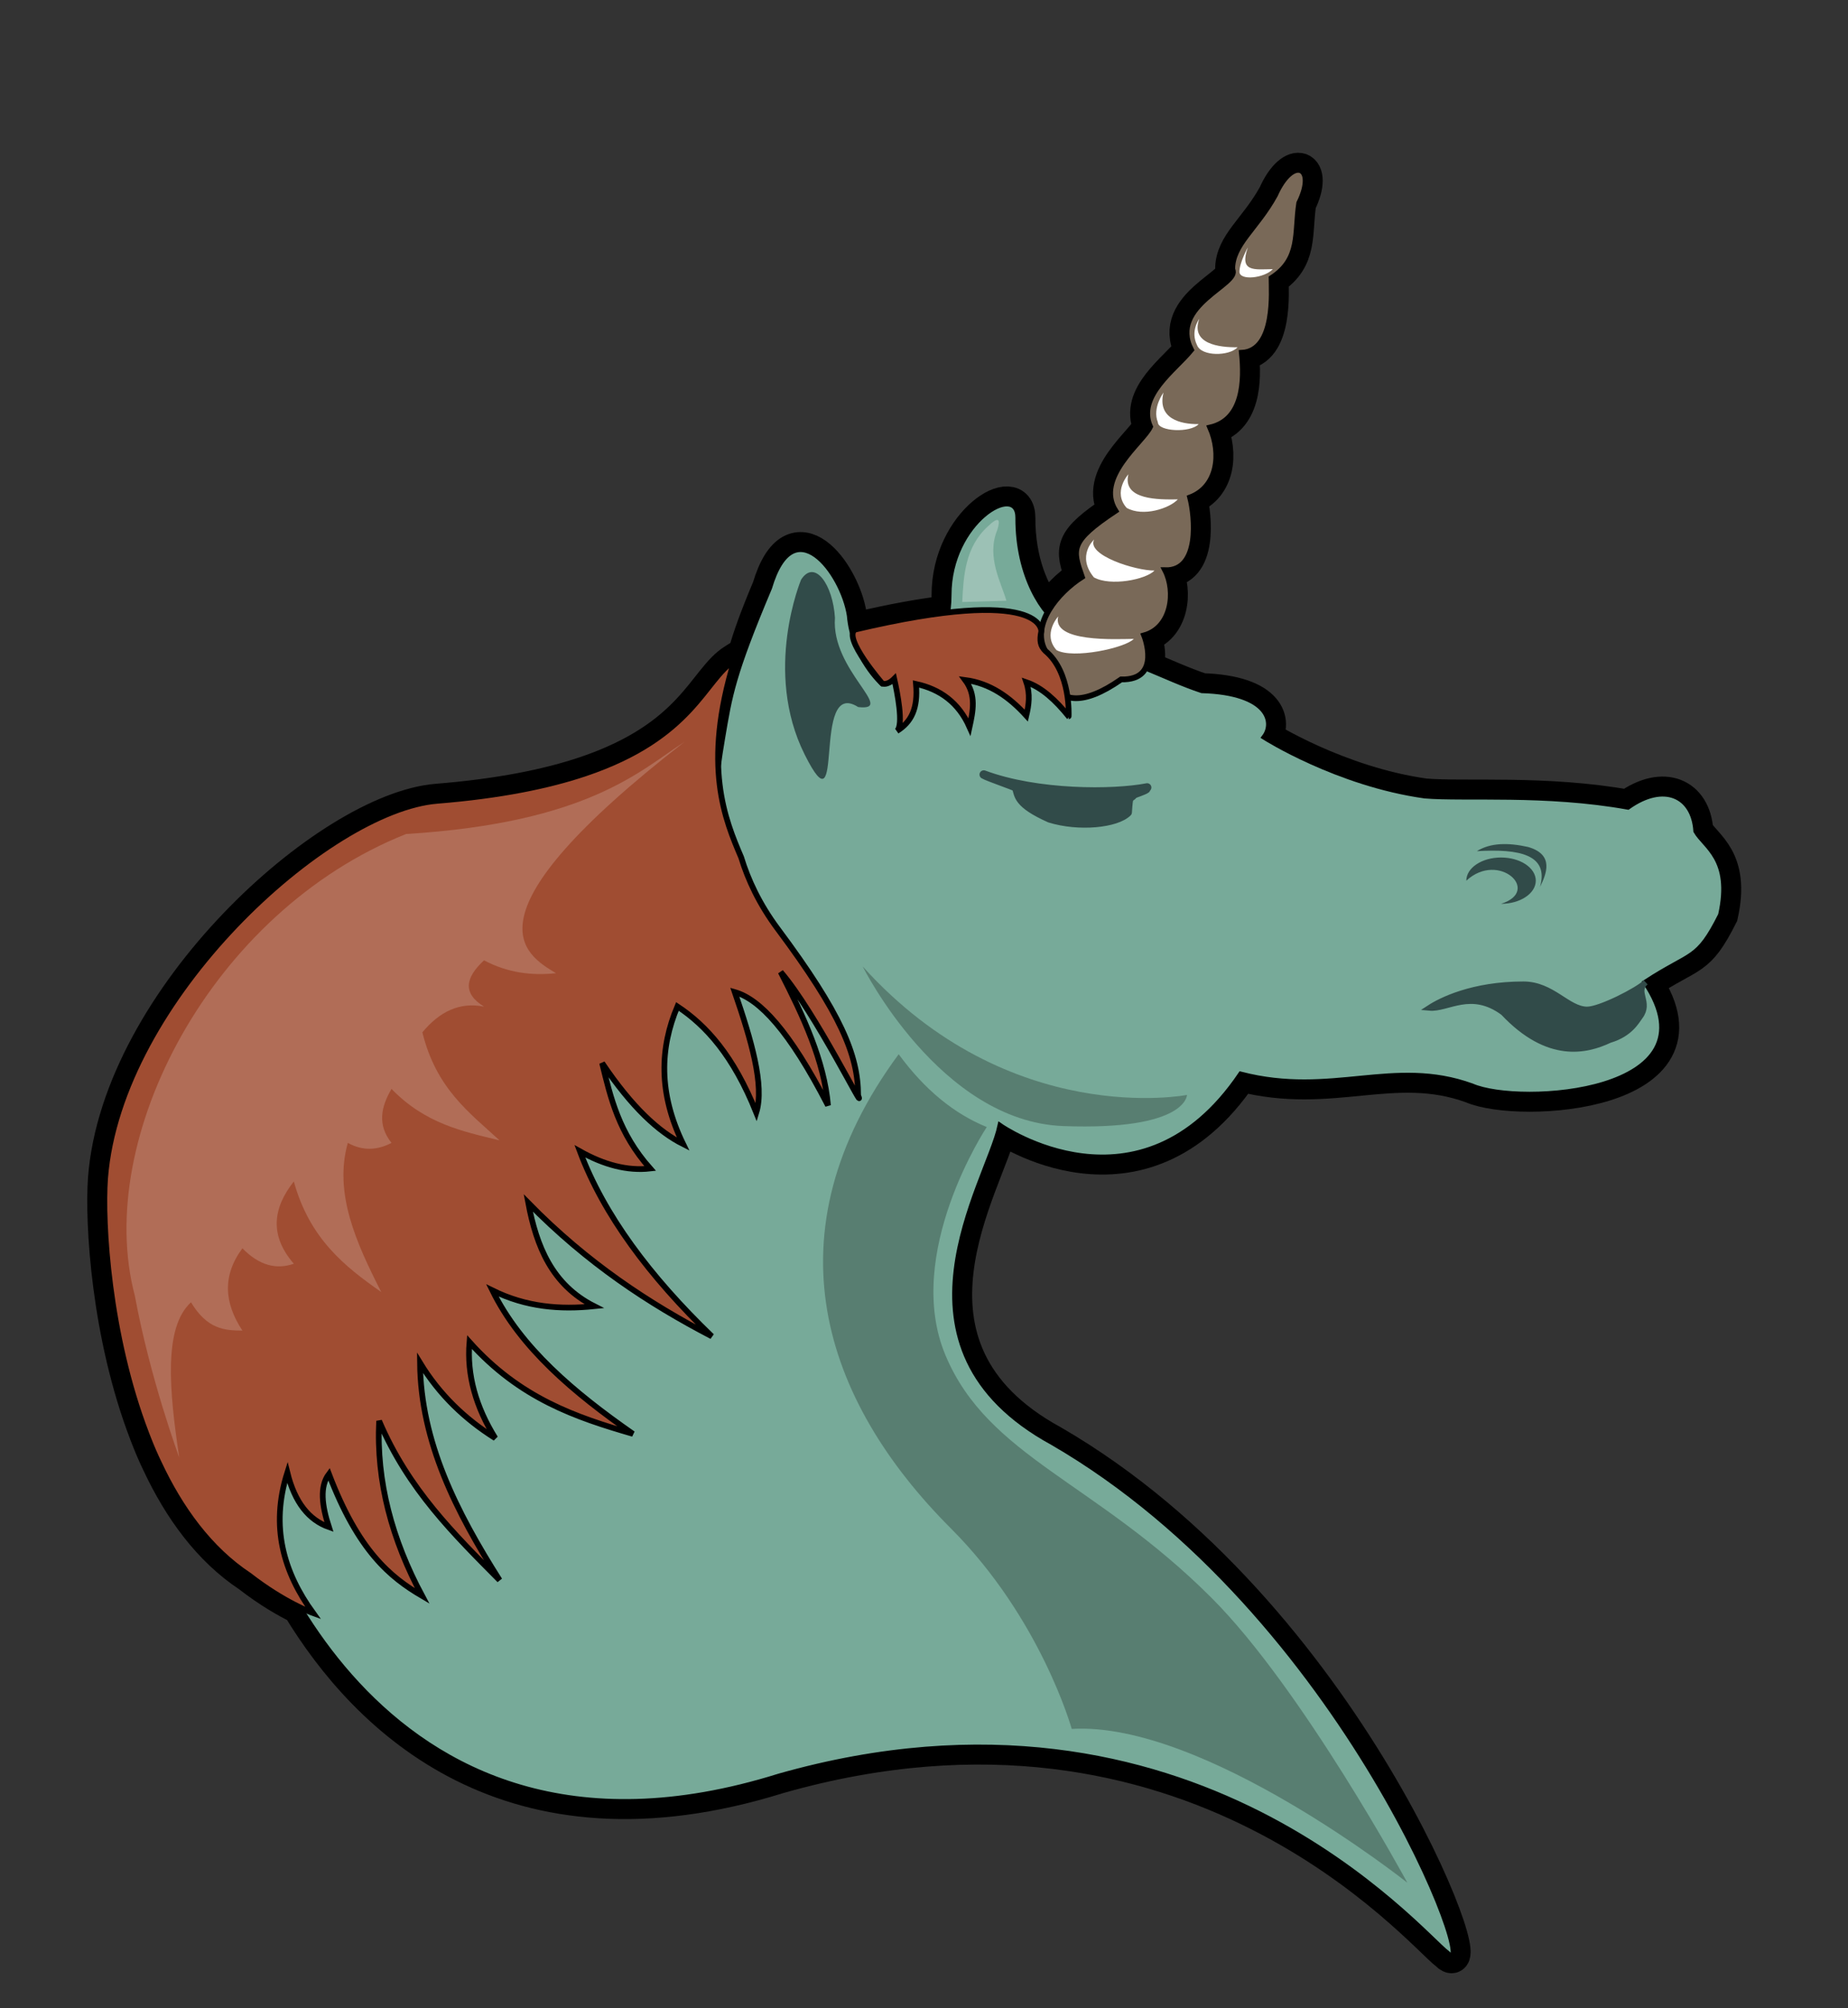 <?xml version="1.0" encoding="UTF-8" standalone="no"?>
<!-- Generator: Adobe Illustrator 14.0.0, SVG Export Plug-In  -->

<svg
   version="1.1"
   x="0px"
   y="0px"
   width="162px"
   height="176px"
   viewBox="-7.65 -13.389 162 176"
   enable-background="new -7.65 -13.389 162 176"
   xml:space="preserve"
   id="svg44"
   sodipodi:docname="Org-mode-unicorn.svg"
   xmlns:inkscape="http://www.inkscape.org/namespaces/inkscape"
   xmlns:sodipodi="http://sodipodi.sourceforge.net/DTD/sodipodi-0.dtd"
   xmlns="http://www.w3.org/2000/svg"
   xmlns:svg="http://www.w3.org/2000/svg"><rect x="-7.65" y="-13.389" width="162" height="176" fill="#333333" stroke="none"/><sodipodi:namedview
   id="namedview46"
   pagecolor="#ffffff"
   bordercolor="#000000"
   borderopacity="0.25"
   inkscape:showpageshadow="2"
   inkscape:pageopacity="0.0"
   inkscape:pagecheckerboard="0"
   inkscape:deskcolor="#d1d1d1" />
<defs
   id="defs2">
</defs>
<path
   fill="#A04D32"
   stroke="#000000"
   stroke-width="3"
   d="M141.044,59.449c-0.205-3.15-2.842-4.366-5.993-2.125  c-7.219-1.297-14.305-0.687-17.8-0.981c-7.662-1.073-14.041-5.128-14.041-5.128c0.932-1.239,0.486-3.917-5.498-4.101  c-1.646-0.542-3.336-1.327-4.933-1.979c0.544-1.145-0.133-2.836-0.133-2.836c2.435-0.672,2.808-3.842,1.848-5.709  c3.106,0.084,2.612-4.718,2.183-6.381c2.435-0.923,2.771-3.831,1.763-6.129c2.938-0.671,3.022-4.114,2.771-6.548  c3.022-0.168,2.603-5.457,2.603-6.549c2.604-1.679,2.016-3.946,2.425-6.573c1.605-3.25-0.577-4.173-2.116-0.71  c-1.651,3.001-3.769,4.311-3.75,6.528c0.755,1.259-5.625,3.106-3.61,7.052c-1.428,1.763-4.785,4.03-3.592,6.733  c-0.606,1.326-4.888,4.433-3.041,7.371c-4.029,2.687-3.789,3.335-2.938,5.793c-1.147,0.736-2.318,1.862-2.995,3.094  c-1.319-1.568-2.603-4.429-2.584-8.294c0-3.275-6.099,0.318-6.099,6.784c0,0.556-0.057,1.061-0.135,1.542  c-2.11,0.243-4.751,0.707-8.08,1.494c-0.106,0.073-0.157,0.186-0.182,0.316c-0.131-0.485-0.231-1.001-0.277-1.553  c-0.582-3.79-4.934-9.56-7.057-2.434c-1.096,2.611-1.74,4.392-2.115,5.789v0c0,0-0.336,0.226-0.957,0.61  c-2.619,1.622-3.562,6.686-13.075,9.883c-3.211,1.079-7.4,1.945-12.959,2.395C21.107,57.576,2.789,74.117,1.562,89.9  c-0.283,3.964,0.31,13.737,3.596,22.31c0.002,0.006,0.003,0.014,0.005,0.02c0.015,0.042,0.032,0.081,0.048,0.122  c0.052,0.134,0.103,0.267,0.156,0.398c0.28,0.718,0.579,1.405,0.895,2.062c1.885,4.028,4.46,7.59,7.934,9.882  c1.764,1.376,3.342,2.258,4.372,2.762c5.907,9.749,18.442,22.252,42.075,14.859c36.255-10.284,56.263,13.809,58.568,15.5  c3.399,3.433-8.786-29.835-34.587-44.788c-15.253-8.322-5.678-22.656-4.585-27.718c0,0,12.227,8.557,21.087-4.52  c8.004,2.062,13.367-1.462,20.251,1.03c4.183,1.833,21.77,0.726,15.234-9.104c4.11-2.683,4.544-1.815,6.6-5.9  C144.315,61.863,141.808,60.803,141.044,59.449z M70.751,46.15c-0.041,0.018-0.086,0.04-0.125,0.056  c0.039-0.034,0.075-0.062,0.115-0.102C70.744,46.118,70.748,46.136,70.751,46.15z M57.338,50.673  c-0.073,0.429-0.143,0.829-0.212,1.216c0.037-0.832,0.085-1.714,0.143-2.646C57.293,49.678,57.319,50.147,57.338,50.673z   M68.031,44.34c0.746,1.124,1.662,2.179,1.662,2.179S68.818,45.729,68.031,44.34z"
   id="path4" />
<path
   fill="#77AA99"
   stroke="#000000"
   stroke-width="0.5"
   d="M14.093,117.635c0,0,10.021,36.105,46.549,24.68  c36.255-10.284,56.263,13.809,58.568,15.5c3.399,3.433-8.786-29.835-34.587-44.788c-15.253-8.322-5.678-22.656-4.585-27.718  c0,0,12.227,8.557,21.087-4.52c8.004,2.062,13.367-1.462,20.251,1.03c4.183,1.833,21.77,0.726,15.234-9.104  c4.11-2.683,4.544-1.815,6.6-5.9c1.105-4.952-1.402-6.011-2.166-7.366c-0.205-3.15-2.842-4.366-5.993-2.125  c-7.219-1.297-14.305-0.687-17.8-0.981c-7.662-1.073-14.041-5.128-14.041-5.128c0.932-1.239,0.486-3.917-5.498-4.101  c-3.287-1.082-6.752-3.136-9.288-3.162c-2.567,0-2.914-2.537-2.914-2.537c-1.606-0.87-3.924-4.252-3.899-9.438  c0-3.275-6.099,0.318-6.099,6.784s-5.818,7.758-5.818,7.758s-2.549-2.281-2.855-5.958c-0.582-3.79-4.934-9.56-7.057-2.434  c-3.226,7.646-3.485,9.43-4.115,13.154c-1.31,7.711-0.345,8.012-0.345,8.012L22.498,82.723L14.093,117.635z"
   id="path6" />
<path
   fill="#314B49"
   stroke="#314B49"
   stroke-width="0.75"
   stroke-linecap="round"
   stroke-linejoin="round"
   d="M91.756,56.215  c1.548-0.562,0.896-0.415,1.152-0.581c-2.959,0.575-9.635,0.614-14.317-1.133c0.392,0.23,2.568,0.962,2.845,1.128  c0.218,0.715,0.1,1.438,2.932,2.709c2.559,0.793,5.845,0.461,6.835-0.529C91.312,56.125,91.329,56.744,91.756,56.215z"
   id="path8" />
<path
   fill="#314B49"
   stroke="#314B49"
   stroke-width="0.5"
   d="M124.124,75.361c-2.829-2.085-4.881-0.264-6.469-0.413  c0.99-0.645,3.762-2.062,8.245-2.062c2.532,0,3.879,2.196,5.57,2.207c1.141,0.007,4.472-1.71,5.14-2.378  c-0.969,0.838,0.454,1.755-0.489,3.003c-0.282,0.359-0.837,1.511-2.663,2.051C131.408,78.74,128.047,79.531,124.124,75.361z"
   id="path10" />
<path
   fill="#314B49"
   d="M62.577,37.415c0,0-3.355,7.996,0.312,15.329s0.522-6.829,4.688-4.162c3.397,0.385-2.387-3.215-2.033-7.819  C65.368,37.871,63.774,35.569,62.577,37.415z"
   id="path12" />
<path
   fill="#314B49"
   d="M126.981,63.799c0,1.121-1.363,2.03-3.045,2.03c3.573-1.121-0.201-4.653-3.045-2.03  c0-1.121,1.363-2.03,3.045-2.03S126.981,62.678,126.981,63.799z"
   id="path14" />
<path
   fill="#314B49"
   d="M121.814,61.215c3.772-0.231,6.336,0.323,5.536,3.138c0.548-1.126,1.292-2.83-1.046-3.507  C124.558,60.458,123.005,60.468,121.814,61.215z"
   id="path16" />
<path
   fill="#A04D32"
   stroke="#000000"
   stroke-width="0.5"
   d="M67.574,82.616c0-3.521-1.509-7.166-7.04-14.583  c-1.635-2.192-2.62-4.336-3.211-6.275c-1.401-3.295-3.426-8.019-0.613-17.233c0,0,0.621-0.384,0,0  c-2.619,1.622-3.562,6.686-13.075,9.883c-3.211,1.079-7.4,1.945-12.959,2.395C21.107,57.576,2.789,74.117,1.562,89.9  c-0.283,3.964,0.31,13.737,3.596,22.31c0.002,0.006,0.003,0.014,0.005,0.02c0.015,0.042,0.032,0.081,0.048,0.122  c0.052,0.134,0.103,0.267,0.156,0.398c0.28,0.718,0.579,1.405,0.895,2.062c1.885,4.028,4.46,7.59,7.934,9.882  c3.084,2.404,5.606,3.306,5.606,3.306c-2.588-3.578-3.77-7.562-2.263-12.32c0.651,2.637,1.903,4.162,3.646,4.777  c-0.615-1.884-0.827-3.549,0-4.651c2.567,6.734,5.353,9.031,8.171,10.686c-2.631-4.914-4.032-10.005-3.771-15.337  c2.569,6.028,6.596,9.945,10.56,13.954c-3.78-5.966-6.911-12.104-6.977-19.046c1.693,2.778,3.935,4.932,6.6,6.601  c-1.683-2.709-2.505-5.51-2.263-8.423c4.424,4.945,9.361,6.607,14.332,8.046c-5.197-3.625-9.843-7.537-12.32-12.572  c2.972,1.464,5.948,1.693,8.926,1.383c-3.706-1.872-5.069-5.252-5.783-9.052c5.177,5.279,10.587,8.827,16.091,11.692  c-5.456-5.26-9.479-10.65-11.566-16.218c2.1,1.18,4.157,1.736,6.16,1.509c-2.766-3.124-3.465-6.182-4.211-9.241  c2.637,3.916,4.959,6.022,7.103,7.103c-2.189-4.482-2.034-8.432-0.503-12.068c2.524,1.675,4.902,4.295,6.915,9.303  c0.731-2.386-0.447-6.364-1.886-10.56c2.175,0.622,4.779,3.351,8.171,9.932c-0.33-3.865-2.139-7.775-4.148-11.692  C63.813,75.316,68.343,84.519,67.574,82.616z"
   id="path18" />
<path
   fill="#796958"
   stroke="#000000"
   stroke-width="0.5"
   d="M83.915,43.558c0,0-0.252,7.472,6.717,2.603  c3.61,0.084,2.015-3.862,2.015-3.862c2.435-0.672,2.808-3.842,1.848-5.709c3.106,0.084,2.612-4.718,2.183-6.381  c2.435-0.923,2.771-3.831,1.763-6.129c2.938-0.671,3.022-4.114,2.771-6.548c3.022-0.168,2.603-5.457,2.603-6.549  c2.604-1.679,2.016-3.946,2.425-6.573c1.605-3.25-0.577-4.173-2.116-0.71c-1.651,3.001-3.769,4.311-3.75,6.528  c0.755,1.259-5.625,3.106-3.61,7.052c-1.428,1.763-4.785,4.03-3.592,6.733c-0.606,1.326-4.888,4.433-3.041,7.371  c-4.029,2.687-3.789,3.335-2.938,5.793C85.038,38.557,82.784,41.308,83.915,43.558z"
   id="path20" />
<path
   fill="#FFFFFF"
   d="M101.739,8.295c0,0-0.735,1.324-0.735,2.133s2.185,0.568,2.927-0.227  C102.306,10.225,100.966,10.49,101.739,8.295z"
   id="path22" />
<path
   fill="#FFFFFF"
   d="M97.478,14.565c0,0-0.812,1.068-0.183,2.316c0.392,0.98,2.807,0.962,3.549,0.167  C99.219,17.072,96.704,16.761,97.478,14.565z"
   id="path24" />
<path
   fill="#FFFFFF"
   d="M94.343,21.02c0,0-0.998,1.346-0.492,2.602c0,0.809,2.838,0.956,3.58,0.161  C95.806,23.805,93.786,23.294,94.343,21.02z"
   id="path26" />
<path
   fill="#FFFFFF"
   d="M91.266,28.182c0,0-1.403,1.542-0.149,2.945c1.438,0.809,3.744,0.049,4.486-0.746  C93.978,30.403,90.709,30.457,91.266,28.182z"
   id="path28" />
<path
   fill="#FFFFFF"
   d="M88.261,33.903c0,0-1.575,1.414-0.02,3.312c1.438,0.809,4.57,0.198,5.312-0.597  C91.929,36.642,87.564,35.272,88.261,33.903z"
   id="path30" />
<path
   fill="#FFFFFF"
   d="M85.114,40.644c0,0-1.403,1.542-0.149,2.945c1.438,0.809,6.036-0.186,6.778-0.981  C90.118,42.631,84.558,42.919,85.114,40.644z"
   id="path32" />
<path
   fill="#A04D32"
   stroke="#000000"
   stroke-width="0.5"
   d="M83.997,43.672c-0.45-0.45-0.534-0.896-0.367-1.718  c0,0,0.369-4.107-16.333-0.158c-1.072,0.74,2.396,4.722,2.396,4.722s0.418,0.215,1.047-0.415c0.253,1.123,0.852,4.081,0.233,4.579  c1.245-0.771,1.868-1.946,1.676-4.125c2.122,0.461,3.742,1.64,4.692,3.779c0.304-1.4,0.603-2.799-0.384-4.126  c2.182,0.285,3.88,1.496,5.362,3.124c0.221-0.933,0.354-1.883,0-2.931c1.391,0.473,2.587,1.607,3.71,2.988  C86.03,49.391,86.24,45.529,83.997,43.672z"
   id="path34" />
<path
   opacity="0.26"
   d="M67.975,71.318c0,0,6.761,13.59,17.595,13.991s10.834-2.73,10.834-2.73S80.877,85.627,67.975,71.318z"
   id="path36" />
<path
   opacity="0.26"
   d="M71.13,79.012c2.279,3.104,4.856,5.221,7.722,6.382c0,0-7.365,11.108-3.611,20.023  s13.125,11.053,23.321,21.249c7.942,7.942,17.158,24.961,17.158,24.961s-17.834-14.176-29.42-13.479c0,0-2.687-9.668-10.585-17.566  C64.471,109.337,59.547,94.707,71.13,79.012z"
   id="path38" />
<path
   opacity="0.18"
   fill="#FFFFFF"
   d="M52.362,51.627c-3.874,2.501-8.419,7.096-24.415,8.083  C10.898,66.494,0.514,86.395,4.17,100.174c1.348,7.317,3.891,14.18,3.891,14.18c-0.887-5.919-1.383-11.397,1.033-13.599  c1.435,2.384,2.969,2.468,4.507,2.479c-1.59-2.404-1.788-4.808,0-7.212c1.489,1.525,2.992,1.881,4.507,1.353  c-2.128-2.449-1.867-4.848,0-7.211c1.388,5.022,4.462,7.453,7.662,9.689c-2.208-4.333-4.166-8.672-2.93-13.07  c1.323,0.729,2.595,0.644,3.831,0c-1.257-1.576-0.925-3.153,0-4.732c2.947,3.04,6.213,3.724,9.465,4.507  c-2.661-2.454-5.543-4.527-6.761-9.465c1.501-1.811,3.269-2.685,5.408-2.253c-1.901-1.167-1.65-2.543,0-4.057  c2.089,1.104,4.195,1.352,6.31,1.127C38.286,70.23,32.669,66.916,52.362,51.627z"
   id="path40" />
<path
   opacity="0.27"
   fill="#FFFFFF"
   d="M78.923,32.771c0.996-0.963,1.146-0.65,0.854,0.285c-0.982,2.36,0.353,4.647,0.797,6.206  l-3.871,0.114C76.811,37.105,76.95,34.582,78.923,32.771z"
   id="path42" />
</svg>
